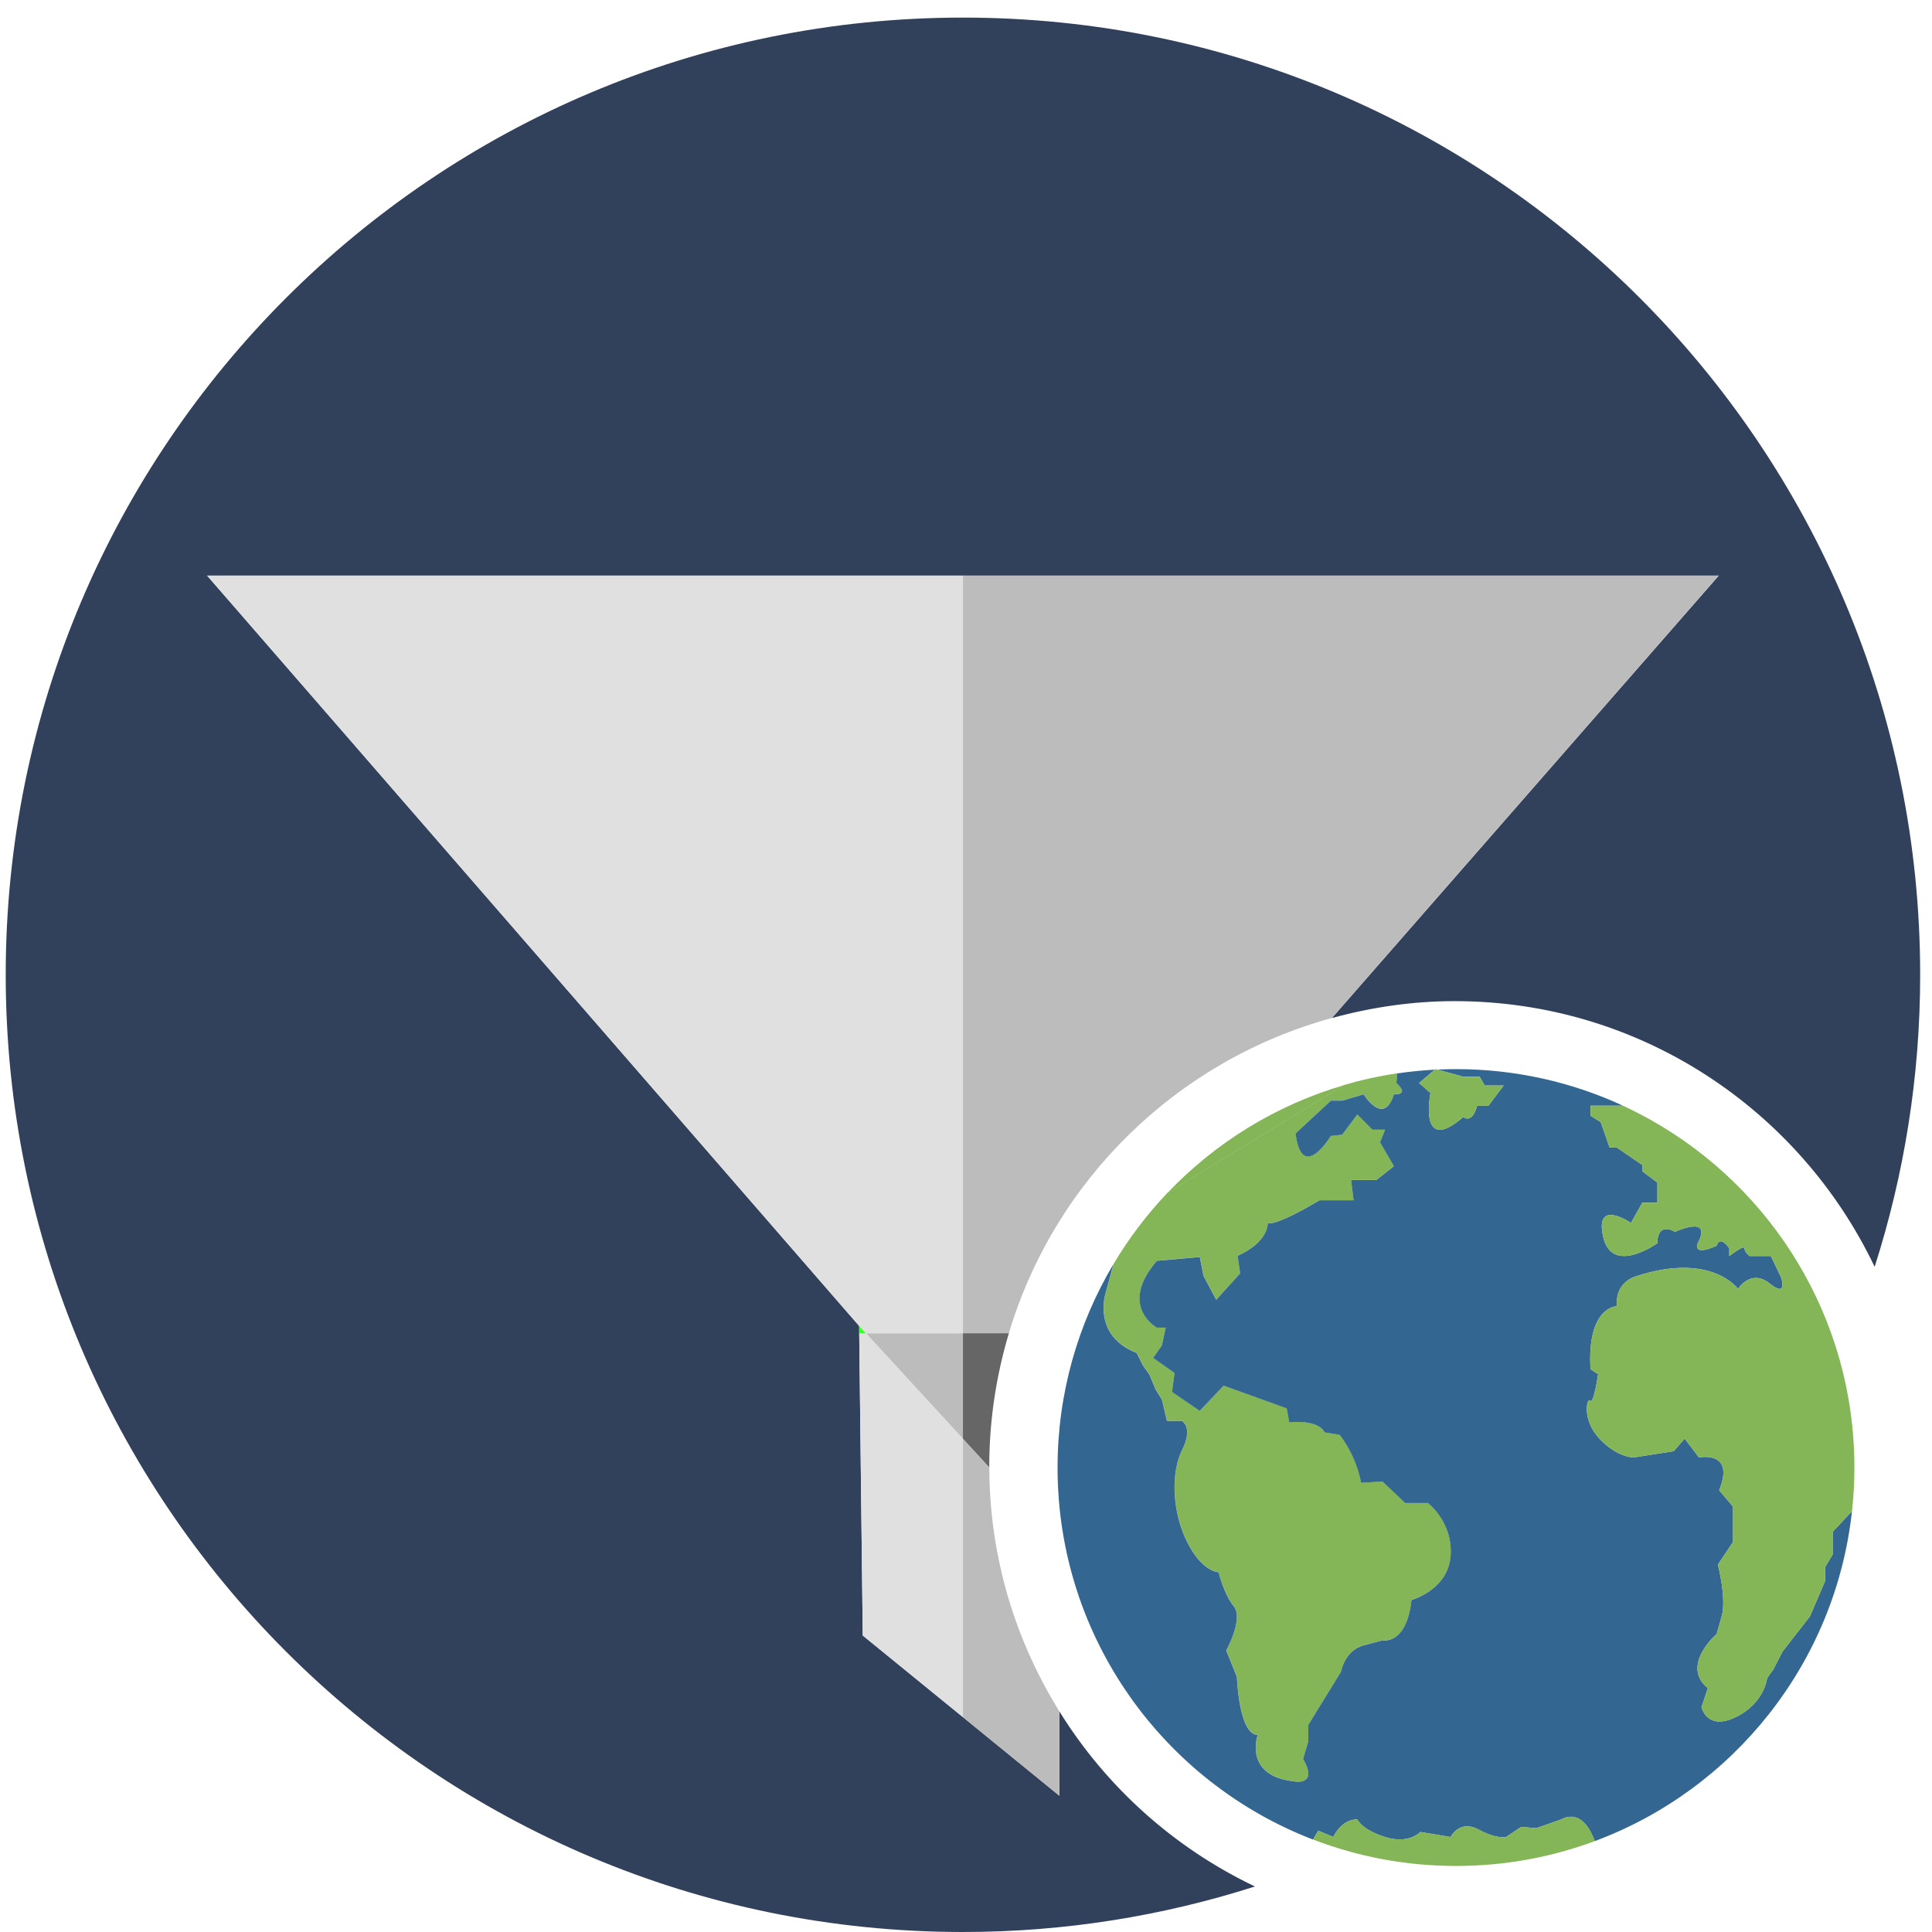 <?xml version="1.0" encoding="utf-8"?>
<!-- Generator: Adobe Illustrator 21.1.0, SVG Export Plug-In . SVG Version: 6.00 Build 0)  -->
<svg version="1.1" xmlns="http://www.w3.org/2000/svg" xmlns:xlink="http://www.w3.org/1999/xlink" x="0px" y="0px"
	 viewBox="0 0 48 48" style="enable-background:new 0 0 48 48;" xml:space="preserve">
<style type="text/css">
	.st0{fill:#E0E0E0;}
	.st1{fill:#262626;}
	.st2{fill:#4F5B94;}
	.st3{fill:#15587C;}
	.st4{fill:none;}
	.st5{fill:#BCBCBC;}
	.st6{fill:#FFFFFF;}
	.st7{fill:#D34231;}
	.st8{fill:#666666;}
	.st9{fill:#EDA72B;}
	.st10{fill:#25323C;}
	.st11{fill:#336792;}
	.st12{fill:#32415B;}
	.st13{fill:#84B556;}
	.st14{fill:#6A9638;}
	.st15{fill:#189BD8;}
	.st16{fill:#BA342A;}
	.st17{fill:#FF6C2C;}
	.st18{fill:#8892BF;}
	.st19{fill:#FFFFFF;stroke:#FFFFFF;stroke-width:0.25;stroke-miterlimit:10;}
	.st20{fill:#FFFFFF;stroke:#FFFFFF;stroke-miterlimit:10;}
	.st21{fill:#FF6A1A;}
	.st22{fill:#00AA17;}
	.st23{fill:#FA741D;}
	.st24{fill:none;stroke:#15587C;stroke-miterlimit:10;}
	.st25{fill:none;stroke:#15587C;stroke-width:1.5;stroke-miterlimit:10;}
	.st26{fill:none;stroke:#BA342A;stroke-width:5;stroke-miterlimit:10;}
	.st27{fill:#000004;}
	.st28{fill:#000004;stroke:#FFFFFF;stroke-width:0.5;stroke-miterlimit:10;}
	.st29{fill:#017F00;}
	.st30{fill:none;stroke:#BCBCBC;stroke-miterlimit:10;}
	.st31{fill:#39FF2A;}
	.st32{fill:#FF00B3;}
	.st33{fill:#4DFF00;}
	.st34{fill:#FFFFFF;stroke:#FFFFFF;stroke-width:1.5;stroke-miterlimit:10;}
	.st35{fill:#FFFFFF;stroke:#FFFFFF;stroke-width:0.5;stroke-miterlimit:10;}
	.st36{fill:#FFFFFF;stroke:#BCBCBC;stroke-miterlimit:10;}
</style>
<g id="Layer_1">
	<path class="st12" d="M26.322,42.522v2.094l-2.398-1.954l-2.489-2.028l-0.088-7.511l-0.002-0.181L5.147,14.302h18.777h18.777
		l-9.61,10.991c0.973-0.266,1.993-0.42,3.051-0.42c4.608,0,8.574,2.702,10.433,6.601c0.732-2.288,1.131-4.724,1.131-7.255
		c0-13.134-10.647-23.782-23.782-23.782S0.142,11.084,0.142,24.218S10.79,48,23.924,48c2.531,0,4.967-0.399,7.255-1.131
		C29.171,45.912,27.487,44.399,26.322,42.522z"/>
	<polygon class="st5" points="23.924,35.748 23.924,33.124 21.511,33.124 	"/>
	<path class="st5" d="M23.924,14.302v18.822h1.141c1.137-3.807,4.182-6.781,8.026-7.832l9.61-10.991H23.924z"/>
	<polygon class="st0" points="23.924,33.124 23.924,14.302 5.147,14.302 21.345,32.943 21.511,33.124 	"/>
	<path class="st8" d="M24.579,36.461c0-0.008-0.001-0.016-0.001-0.025c0-1.152,0.174-2.262,0.487-3.312h-1.141v2.625L24.579,36.461z
		"/>
	<polygon class="st31" points="21.345,32.943 21.347,33.124 21.511,33.124 	"/>
	<path class="st5" d="M23.924,35.748v6.914l2.398,1.954v-2.094c-1.095-1.763-1.738-3.835-1.743-6.061L23.924,35.748z"/>
	<polygon class="st0" points="21.511,33.124 21.347,33.124 21.435,40.634 23.924,42.662 23.924,35.748 	"/>
	<path class="st32" d="M35.665,26.563l-0.016,0.014c0.019-0.001,0.039-0.002,0.058-0.003L35.665,26.563z"/>
	<path class="st13" d="M29.003,29.64l4.383-2.678C31.693,27.458,30.187,28.395,29.003,29.64z"/>
	<path class="st13" d="M28.242,33.61l0.157,0.313l0.157,0.219l0.157,0.376l0.157,0.251l0.125,0.532h0.376c0,0,0.282,0.157,0,0.72
		c-0.282,0.564-0.251,1.535,0.125,2.287c0.376,0.752,0.783,0.752,0.783,0.752s0.125,0.532,0.376,0.846
		c0.251,0.313-0.188,1.096-0.188,1.096l0.265,0.658c0,0,0.048,1.441,0.518,1.441c0,0-0.376,1.034,0.94,1.159
		c0,0,0.564,0.094,0.188-0.564l0.129-0.439V42.85l0.81-1.316c0,0,0.094-0.532,0.564-0.658c0.47-0.125,0.47-0.125,0.47-0.125
		s0.595,0.125,0.72-1.002c0,0,0.908-0.251,0.971-1.096c0.063-0.846-0.564-1.316-0.564-1.316h-0.564l-0.564-0.532l-0.532,0.031
		c0,0-0.094-0.626-0.532-1.19l-0.376-0.063c0,0-0.094-0.313-0.877-0.251l-0.063-0.345l-1.566-0.564l-0.595,0.626l-0.689-0.47
		l0.063-0.47l-0.532-0.376l0.219-0.313l0.094-0.439h-0.219c0,0-0.971-0.532,0-1.66l1.065-0.094l0.094,0.47l0.313,0.595l0.595-0.658
		l-0.063-0.439c0,0,0.72-0.282,0.752-0.814c0,0,0.125,0.125,1.284-0.564h0.846l-0.063-0.501h0.157h0.47l0.439-0.345l-0.345-0.595
		l0.125-0.313h-0.313l-0.376-0.376l-0.376,0.501l-0.282,0.031c0,0-0.72,1.19-0.877-0.063l0.877-0.814h0.282l0.532-0.157
		c0,0,0.501,0.814,0.752,0c0,0,0.407,0.031,0.063-0.282l0.019-0.237c-0.453,0.067-0.896,0.165-1.327,0.291l-4.383,2.678
		c-0.509,0.535-0.958,1.127-1.338,1.765l-0.19,0.703C27.475,32.107,27.114,33.172,28.242,33.61z"/>
	<path class="st11" d="M45.532,38.058v0.564l-0.188,0.313v0.345l-0.376,0.877l-0.683,0.877l-0.225,0.439l-0.157,0.219
		c0,0-0.063,0.626-0.783,0.971c-0.72,0.345-0.846-0.251-0.846-0.251l0.157-0.47c-0.689-0.564,0.219-1.347,0.219-1.347
		s0,0,0.125-0.438c0.125-0.439-0.094-1.284-0.094-1.284l0.376-0.564v-0.877l-0.345-0.407c0.407-1.002-0.501-0.814-0.501-0.814
		l-0.357-0.47l-0.27,0.313l-1.002,0.157c0,0-0.407,0-0.846-0.47c-0.439-0.47-0.313-1.034-0.227-0.94
		c0.086,0.094,0.196-0.658,0.196-0.658l-0.188-0.125c-0.094-1.566,0.658-1.566,0.658-1.566c-0.063-0.626,0.501-0.752,0.501-0.752
		c1.848-0.595,2.506,0.322,2.506,0.322s0.065-0.105,0.18-0.184c0.138-0.096,0.347-0.155,0.604,0.05
		c0.47,0.376,0.282-0.157,0.282-0.157l-0.251-0.526h-0.532c0,0-0.125-0.1-0.125-0.194c0-0.081-0.28,0.123-0.357,0.18
		c-0.012,0.009-0.019,0.015-0.019,0.015v-0.048v-0.147c-0.079-0.108-0.139-0.154-0.184-0.167c-0.1-0.028-0.129,0.105-0.129,0.105
		c-0.626,0.282-0.47-0.063-0.47-0.063c0.376-0.72-0.564-0.282-0.564-0.282c-0.47-0.251-0.439,0.282-0.439,0.282
		s-1.128,0.814-1.347-0.157c-0.219-0.971,0.689-0.345,0.689-0.345l0.282-0.501h0.376v-0.501L40.802,29.1v-0.157l-0.642-0.439h-0.172
		l-0.219-0.626l-0.251-0.157v-0.251h0.803c-1.261-0.583-2.666-0.908-4.146-0.908c-0.157,0-0.313,0.004-0.468,0.011l0.648,0.177
		h0.407l0.125,0.219h0.47l-0.376,0.501h-0.282c-0.125,0.47-0.345,0.282-0.345,0.282c-1.128,0.971-0.814-0.595-0.814-0.595
		l-0.282-0.251l0.391-0.331c-0.316,0.017-0.628,0.048-0.936,0.094l-0.019,0.237c0.345,0.313-0.063,0.282-0.063,0.282
		c-0.251,0.814-0.752,0-0.752,0l-0.532,0.157h-0.282l-0.877,0.814c0.157,1.253,0.877,0.063,0.877,0.063l0.282-0.031l0.376-0.501
		l0.376,0.376h0.313l-0.125,0.313l0.345,0.595l-0.438,0.345h-0.47h-0.157l0.063,0.501h-0.846c-1.159,0.689-1.284,0.564-1.284,0.564
		c-0.031,0.532-0.752,0.814-0.752,0.814l0.063,0.438l-0.595,0.658L29.902,31.7l-0.094-0.47l-1.065,0.094c-0.971,1.128,0,1.66,0,1.66
		h0.219l-0.094,0.439l-0.219,0.313l0.532,0.376l-0.063,0.47l0.689,0.47l0.595-0.626l1.566,0.564l0.063,0.345
		c0.783-0.063,0.877,0.251,0.877,0.251l0.376,0.063c0.438,0.564,0.532,1.19,0.532,1.19l0.532-0.031l0.564,0.533h0.564
		c0,0,0.626,0.47,0.564,1.315c-0.063,0.846-0.971,1.096-0.971,1.096c-0.125,1.128-0.72,1.002-0.72,1.002s0,0-0.47,0.125
		s-0.564,0.658-0.564,0.658l-0.81,1.316v0.407l-0.129,0.438c0.376,0.658-0.188,0.564-0.188,0.564
		c-1.315-0.125-0.94-1.159-0.94-1.159c-0.47,0-0.518-1.441-0.518-1.441l-0.265-0.658c0,0,0.439-0.783,0.188-1.096
		c-0.251-0.313-0.376-0.846-0.376-0.846s-0.407,0-0.783-0.752c-0.376-0.752-0.407-1.723-0.125-2.286c0.282-0.564,0-0.72,0-0.72
		h-0.376l-0.125-0.532l-0.157-0.251l-0.157-0.376l-0.157-0.219l-0.157-0.313c-1.128-0.439-0.767-1.503-0.767-1.503l0.19-0.703
		c-0.881,1.48-1.388,3.209-1.388,5.056c0,4.215,2.635,7.814,6.348,9.241l0.128-0.221l0.376,0.157c0,0,0.188-0.439,0.595-0.439
		c0,0,0.094,0.251,0.689,0.439c0.595,0.188,0.877-0.125,0.877-0.125l0.752,0.125c0,0,0.219-0.439,0.689-0.188
		c0.47,0.251,0.689,0.188,0.689,0.188l0.376-0.251l0.376,0.031l0.626-0.219c0,0,0.47-0.313,0.783,0.439
		c0.014,0.034,0.029,0.068,0.043,0.102c3.442-1.28,5.978-4.419,6.39-8.197L45.532,38.058z"/>
	<path class="st13" d="M41.008,27.822c-0.224-0.125-0.453-0.243-0.687-0.351h-0.803v0.251l0.251,0.157l0.219,0.626h0.172
		l0.642,0.439V29.1l0.376,0.282v0.501h-0.376l-0.282,0.501c0,0-0.908-0.626-0.689,0.345c0.219,0.971,1.347,0.157,1.347,0.157
		s-0.031-0.532,0.439-0.282c0,0,0.94-0.438,0.564,0.282c0,0-0.157,0.345,0.47,0.063c0,0,0.03-0.133,0.129-0.105
		c0.045,0.013,0.106,0.059,0.184,0.167v0.147v0.048c0,0,0.007-0.006,0.019-0.015c0.076-0.057,0.357-0.261,0.357-0.18
		c0,0.094,0.125,0.194,0.125,0.194h0.532l0.251,0.526c0,0,0.188,0.532-0.282,0.157c-0.257-0.205-0.466-0.146-0.604-0.05
		c-0.114,0.08-0.18,0.184-0.18,0.184s-0.658-0.917-2.506-0.322c0,0-0.564,0.125-0.501,0.752c0,0-0.752,0-0.658,1.566l0.188,0.125
		c0,0-0.11,0.752-0.196,0.658c-0.086-0.094-0.211,0.47,0.227,0.94c0.438,0.47,0.846,0.47,0.846,0.47l1.002-0.157l0.27-0.313
		l0.357,0.47c0,0,0.908-0.188,0.501,0.814l0.345,0.407v0.877l-0.376,0.564c0,0,0.219,0.846,0.094,1.284
		c-0.125,0.438-0.125,0.438-0.125,0.438s-0.908,0.783-0.219,1.347l-0.157,0.47c0,0,0.125,0.595,0.846,0.251
		c0.72-0.345,0.783-0.971,0.783-0.971l0.157-0.219l0.225-0.439l0.683-0.877l0.376-0.877v-0.345l0.188-0.313v-0.564l0.481-0.515
		c0.039-0.356,0.059-0.717,0.059-1.083V36.46C46.072,32.749,44.03,29.516,41.008,27.822z"/>
	<path class="st13" d="M38.798,45.2l-0.626,0.219l-0.376-0.031l-0.376,0.251c0,0-0.219,0.063-0.689-0.188
		c-0.47-0.251-0.689,0.188-0.689,0.188l-0.752-0.125c0,0-0.282,0.313-0.877,0.125c-0.595-0.188-0.689-0.439-0.689-0.439
		c-0.407,0-0.595,0.439-0.595,0.439l-0.376-0.157l-0.128,0.221c1.102,0.424,2.299,0.656,3.55,0.656c1.213,0,2.375-0.219,3.449-0.618
		c-0.014-0.034-0.029-0.069-0.043-0.102C39.267,44.886,38.798,45.2,38.798,45.2z"/>
	<path class="st13" d="M35.54,27.158c0,0-0.313,1.566,0.814,0.595c0,0,0.219,0.188,0.345-0.282h0.282l0.376-0.501h-0.47
		l-0.125-0.219h-0.407l-0.648-0.177c-0.019,0.001-0.039,0.002-0.058,0.003l-0.391,0.331L35.54,27.158z"/>
</g>
<g id="remote_x5F_mysql">
</g>
<g id="addon_x5F_domains">
</g>
<g id="mysql_x5F_database_x5F_wizard">
</g>
<g id="multiphp_x5F_ini_x5F_editor">
</g>
</svg>
